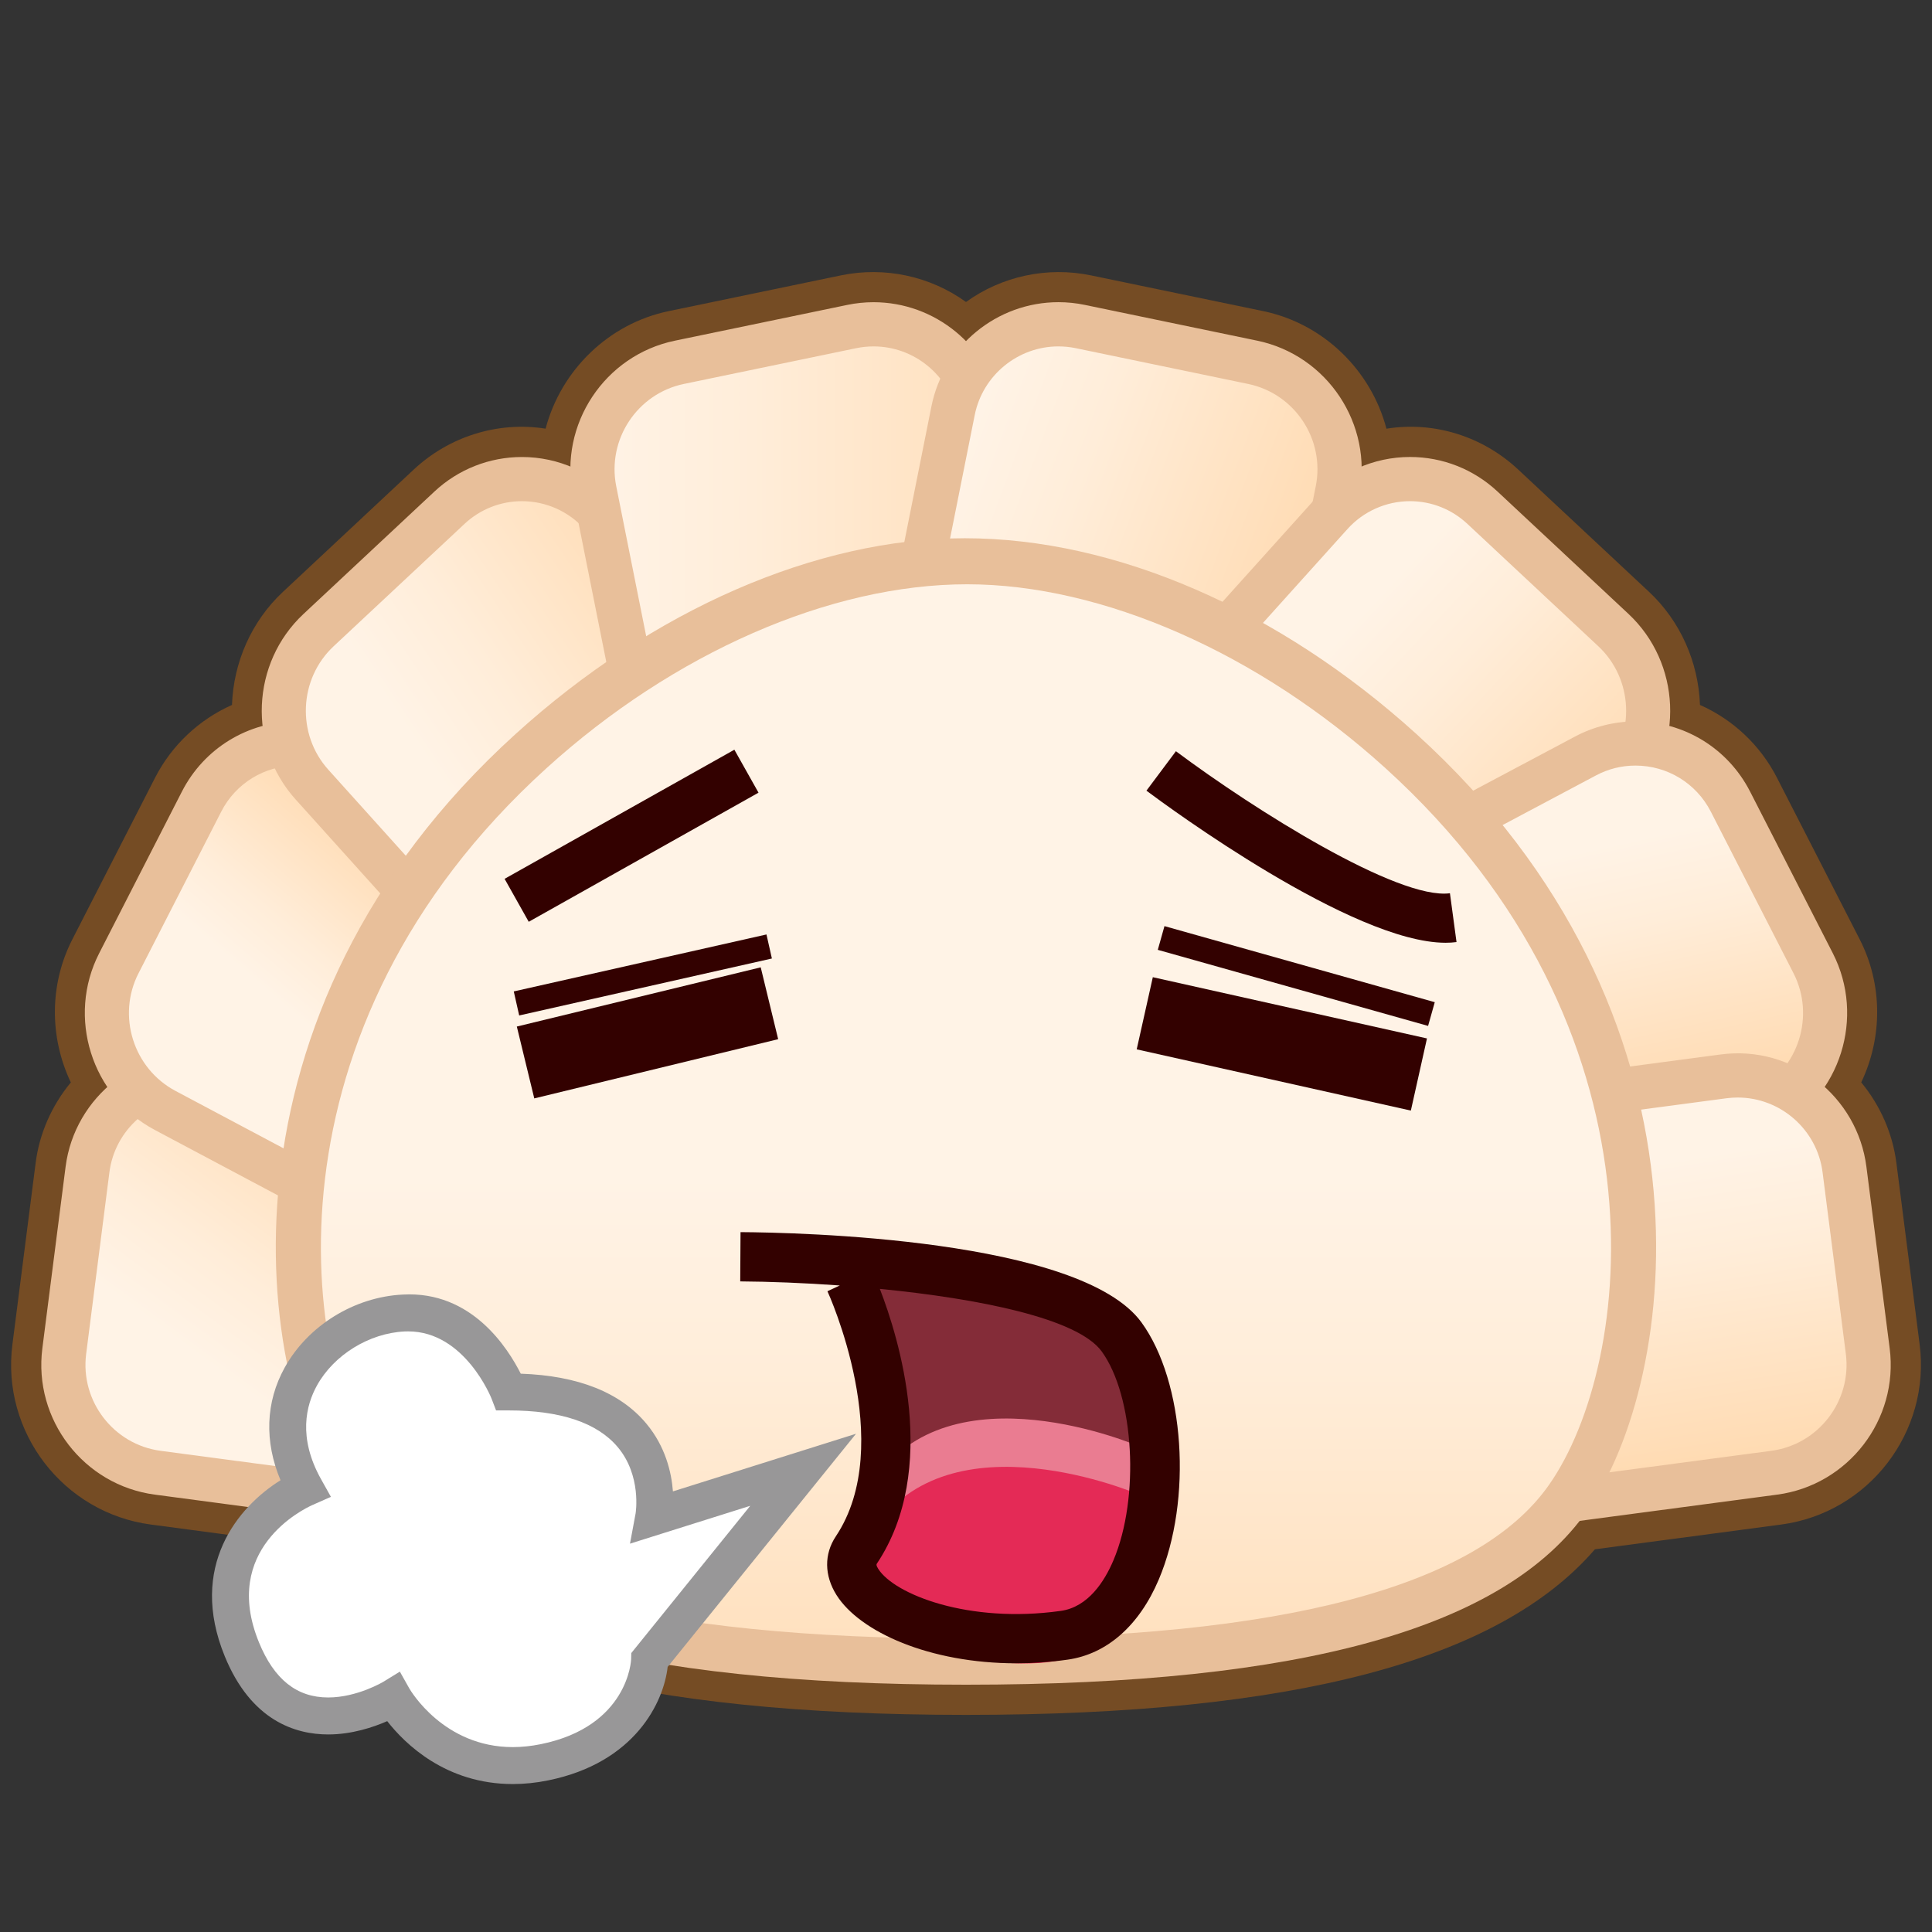 <?xml version="1.0" encoding="utf-8"?>
<!-- Generator: Adobe Illustrator 17.0.0, SVG Export Plug-In . SVG Version: 6.00 Build 0)  -->
<!DOCTYPE svg PUBLIC "-//W3C//DTD SVG 1.1//EN" "http://www.w3.org/Graphics/SVG/1.1/DTD/svg11.dtd">
<svg version="1.1" id="レイヤー_1" xmlns="http://www.w3.org/2000/svg" xmlns:xlink="http://www.w3.org/1999/xlink" x="0px"
	 y="0px" width="64px" height="64px" viewBox="0 0 64 64" style="enable-background:new 0 0 64 64;" xml:space="preserve">
<rect x="0" y="0" width="64" height="64" fill="#333333" stroke="none"/>
<g>
	<path style="fill:#754C24;" d="M32,56.808c-10.829,0-17.652-1.795-20.834-5.485L5,50.503
		c-2.902-0.385-4.961-3.061-4.589-5.965l0.77-6.016
		c0.124-0.974,0.531-1.896,1.165-2.665c-0.714-1.503-0.709-3.255,0.05-4.738
		l2.741-5.356c0.551-1.077,1.457-1.926,2.548-2.411
		c0.05-1.42,0.652-2.778,1.686-3.744l4.335-4.054
		c1.168-1.091,2.775-1.604,4.368-1.354c0.507-1.926,2.077-3.479,4.079-3.894
		l5.71-1.185C29.311,8.822,30.817,9.15,32,10.004
		c1.184-0.855,2.693-1.182,4.138-0.882l5.711,1.185
		c2.002,0.416,3.571,1.967,4.079,3.894c1.597-0.255,3.2,0.264,4.366,1.355
		l4.335,4.052c1.033,0.967,1.634,2.324,1.685,3.744
		c1.092,0.484,1.998,1.333,2.55,2.411l2.742,5.356
		c0.758,1.482,0.764,3.234,0.05,4.736c0.633,0.769,1.039,1.692,1.164,2.667
		l0.771,6.016C63.961,47.442,61.901,50.118,59,50.503l-6.166,0.819
		C49.652,55.013,42.829,56.808,32,56.808z M17.291,16.139
		c-0.826,0-1.614,0.312-2.22,0.877l-4.335,4.054
		c-0.769,0.718-1.154,1.789-1.033,2.866l0.097,0.854l-0.831,0.224
		c-0.886,0.238-1.634,0.844-2.053,1.662l-2.741,5.356
		c-0.551,1.077-0.461,2.387,0.234,3.42l0.485,0.722l-0.646,0.581
		c-0.602,0.54-0.987,1.259-1.085,2.022l-0.77,6.016
		c-0.232,1.815,1.055,3.488,2.869,3.729l6.961,0.925l0.251,0.321
		c2.617,3.345,9.186,5.041,19.524,5.041s16.907-1.696,19.523-5.041l0.252-0.321
		l6.961-0.925c1.814-0.24,3.102-1.913,2.869-3.729l-0.771-6.016
		c-0.098-0.765-0.482-1.484-1.083-2.025l-0.646-0.581l0.484-0.72
		c0.694-1.033,0.784-2.344,0.233-3.42l-2.741-5.355
		c-0.419-0.818-1.168-1.424-2.054-1.662l-0.832-0.223l0.097-0.855
		c0.122-1.076-0.264-2.147-1.031-2.866l-4.335-4.052
		c-0.9-0.842-2.195-1.136-3.446-0.624l-1.354,0.555l-0.026-1.462
		c-0.028-1.552-1.146-2.906-2.659-3.221l-5.711-1.185
		c-1.087-0.225-2.221,0.124-3.016,0.939L32,12.752l-0.715-0.733
		c-0.796-0.815-1.927-1.165-3.016-0.939l-5.71,1.185
		c-1.513,0.314-2.631,1.669-2.659,3.221l-0.026,1.463l-1.354-0.555
		C18.109,16.224,17.696,16.139,17.291,16.139z"/>
	<g>
		<g>
			<linearGradient id="SVGID_1_" gradientUnits="userSpaceOnUse" x1="13.082" y1="49.741" x2="19.039" y2="41.64">
				<stop  offset="0" style="stop-color:#FFF3E6"/>
				<stop  offset="0.303" style="stop-color:#FFEDD9"/>
				<stop  offset="0.862" style="stop-color:#FFDDB7"/>
				<stop  offset="1" style="stop-color:#FFD9AD"/>
			</linearGradient>
			<path style="fill:url(#SVGID_1_);" d="M32.091,48.737c-0.25,1.957-2.055,3.345-4.01,3.086
				l-22.853-3.036c-1.955-0.26-3.35-2.072-3.1-4.029l0.77-6.015
				c0.25-1.957,2.054-3.345,4.01-3.086l22.854,3.036
				c1.955,0.26,3.35,2.072,3.1,4.029L32.091,48.737z"/>
			<path style="fill:#E8BF9A;" d="M28.552,52.585c-0.188,0-0.377-0.012-0.567-0.037L5.132,49.512
				c-2.358-0.312-4.031-2.486-3.729-4.847l0.77-6.016
				c0.297-2.326,2.447-4.037,4.831-3.718l22.854,3.036
				c2.358,0.313,4.031,2.488,3.729,4.848l-0.77,6.015
				C32.543,50.971,30.709,52.585,28.552,52.585z M6.436,36.357
				c-1.423,0-2.632,1.065-2.812,2.478l-0.77,6.016
				c-0.2,1.563,0.909,3.004,2.471,3.21l22.853,3.036
				c1.575,0.208,2.991-0.918,3.188-2.452l0.77-6.015
				c0.2-1.563-0.908-3.004-2.47-3.211L6.811,36.383
				C6.685,36.366,6.56,36.357,6.436,36.357z"/>
		</g>
		<g>
			<linearGradient id="SVGID_2_" gradientUnits="userSpaceOnUse" x1="16.261" y1="39.201" x2="20.646" y2="34.084">
				<stop  offset="0" style="stop-color:#FFF3E6"/>
				<stop  offset="0.303" style="stop-color:#FFEDD9"/>
				<stop  offset="0.862" style="stop-color:#FFDDB7"/>
				<stop  offset="1" style="stop-color:#FFD9AD"/>
			</linearGradient>
			<path style="fill:url(#SVGID_2_);" d="M30.731,46.148c-0.899,1.756-3.058,2.436-4.8,1.51
				L5.469,36.784c-1.742-0.926-2.431-3.12-1.533-4.875l2.741-5.356
				c0.899-1.755,3.059-2.435,4.801-1.51l20.461,10.871
				c1.742,0.926,2.432,3.12,1.534,4.876L30.731,46.148z"/>
			<path style="fill:#E8BF9A;" d="M27.586,48.804c-0.692,0-1.384-0.173-1.999-0.501
				L5.126,37.43c-2.097-1.115-2.922-3.741-1.84-5.854l2.741-5.356
				c0.733-1.432,2.188-2.322,3.798-2.322c0.692,0,1.382,0.173,1.998,0.5
				l20.461,10.871c2.097,1.115,2.923,3.742,1.841,5.855l-2.742,5.357
				C30.649,47.913,29.194,48.804,27.586,48.804z M9.824,25.361
				c-1.058,0-2.014,0.584-2.495,1.525l-2.741,5.356
				c-0.72,1.406-0.171,3.153,1.224,3.895l20.461,10.874
				c0.411,0.219,0.852,0.329,1.312,0.329c1.057,0,2.012-0.584,2.493-1.525
				l2.742-5.357c0.72-1.407,0.17-3.155-1.225-3.896l-20.461-10.872
				C10.725,25.471,10.284,25.361,9.824,25.361z"/>
		</g>
		<g>
			<g>
				
					<linearGradient id="SVGID_3_" gradientUnits="userSpaceOnUse" x1="19.177" y1="32.713" x2="28.545" y2="26.427">
					<stop  offset="0" style="stop-color:#FFF3E6"/>
					<stop  offset="0.303" style="stop-color:#FFEDD9"/>
					<stop  offset="0.862" style="stop-color:#FFDDB7"/>
					<stop  offset="1" style="stop-color:#FFD9AD"/>
				</linearGradient>
				<path style="fill:url(#SVGID_3_);" d="M30.98,43.564c-1.441,1.347-3.7,1.25-5.019-0.216
					L10.332,25.987c-1.319-1.466-1.22-3.767,0.22-5.114l4.336-4.054
					c1.441-1.347,3.7-1.249,5.019,0.216L35.537,34.394
					c1.32,1.467,1.221,3.768-0.219,5.115L30.98,43.564z"/>
				<path style="fill:#E8BF9A;" d="M28.577,45.246c-1.202,0-2.354-0.514-3.159-1.409
					L9.788,26.477c-1.588-1.764-1.469-4.518,0.265-6.138l4.336-4.054
					c0.791-0.739,1.822-1.146,2.902-1.146c1.203,0,2.354,0.513,3.16,1.408
					l15.63,17.359c1.588,1.764,1.47,4.517-0.264,6.138l-4.337,4.055
					C30.688,44.838,29.658,45.246,28.577,45.246z M17.291,16.602
					c-0.708,0-1.384,0.267-1.903,0.752l-4.336,4.054
					c-1.155,1.08-1.234,2.915-0.176,4.089l15.63,17.361
					c1.003,1.114,2.878,1.196,3.975,0.171l4.337-4.055
					c1.155-1.08,1.234-2.915,0.176-4.091L19.364,17.526
					C18.835,16.938,18.08,16.602,17.291,16.602z"/>
			</g>
		</g>
		<g>
			<linearGradient id="SVGID_4_" gradientUnits="userSpaceOnUse" x1="19.626" y1="26.496" x2="37.122" y2="26.496">
				<stop  offset="0" style="stop-color:#FFF3E6"/>
				<stop  offset="0.303" style="stop-color:#FFEDD9"/>
				<stop  offset="0.862" style="stop-color:#FFDDB7"/>
				<stop  offset="1" style="stop-color:#FFD9AD"/>
			</linearGradient>
			<path style="fill:url(#SVGID_4_);" d="M32.429,13.606c-0.387-1.934-2.283-3.189-4.214-2.788
				l-5.71,1.184c-1.931,0.401-3.195,2.311-2.809,4.245l4.623,23.141
				c0.386,1.934,2.282,3.188,4.213,2.787l5.711-1.185
				c1.931-0.401,3.195-2.311,2.809-4.245L32.429,13.606z"/>
			<path style="fill:#E8BF9A;" d="M27.808,42.981c-2.038,0-3.807-1.451-4.206-3.449
				l-4.624-23.141c-0.466-2.332,1.049-4.622,3.377-5.105l5.71-1.185
				c0.287-0.06,0.581-0.09,0.872-0.09c2.039,0,3.809,1.451,4.209,3.451
				l4.624,23.139c0.466,2.332-1.049,4.622-3.378,5.106l-5.711,1.185
				C28.394,42.951,28.1,42.981,27.808,42.981z M28.938,11.475
				c-0.191,0-0.385,0.02-0.575,0.059l-5.71,1.185
				c-1.543,0.32-2.548,1.839-2.24,3.386l4.624,23.141
				c0.301,1.505,1.827,2.531,3.347,2.213l5.712-1.185
				c1.544-0.32,2.549-1.84,2.239-3.386l-4.624-23.139
				C31.448,12.431,30.281,11.475,28.938,11.475z"/>
		</g>
		<g>
			<linearGradient id="SVGID_5_" gradientUnits="userSpaceOnUse" x1="28.612" y1="23.865" x2="40.625" y2="28.37">
				<stop  offset="0" style="stop-color:#FFF3E6"/>
				<stop  offset="0.303" style="stop-color:#FFEDD9"/>
				<stop  offset="0.862" style="stop-color:#FFDDB7"/>
				<stop  offset="1" style="stop-color:#FFD9AD"/>
			</linearGradient>
			<path style="fill:url(#SVGID_5_);" d="M31.572,13.606c0.387-1.934,2.283-3.189,4.214-2.788
				l5.711,1.184c1.931,0.401,3.195,2.311,2.809,4.245l-4.622,23.141
				c-0.386,1.934-2.282,3.189-4.214,2.787l-5.713-1.185
				c-1.931-0.402-3.195-2.311-2.808-4.245L31.572,13.606z"/>
			<path style="fill:#E8BF9A;" d="M36.195,42.981c-0.292,0-0.587-0.03-0.875-0.091l-5.712-1.184
				c-2.328-0.485-3.843-2.776-3.377-5.106l4.624-23.139
				c0.399-2,2.169-3.451,4.208-3.451c0.292,0,0.585,0.03,0.872,0.09
				l5.711,1.185c2.327,0.483,3.843,2.773,3.378,5.105l-4.622,23.142
				C40.001,41.531,38.232,42.981,36.195,42.981z M35.062,11.475
				c-1.344,0-2.51,0.957-2.773,2.274l-4.624,23.139
				c-0.309,1.546,0.696,3.064,2.24,3.387l5.712,1.184
				c1.525,0.319,3.047-0.706,3.348-2.213l4.622-23.141
				c0.309-1.547-0.696-3.066-2.239-3.386l-5.711-1.185
				C35.448,11.495,35.255,11.475,35.062,11.475z"/>
		</g>
		<g>
			<g>
				
					<linearGradient id="SVGID_6_" gradientUnits="userSpaceOnUse" x1="38.275" y1="27.582" x2="46.589" y2="35.359">
					<stop  offset="0" style="stop-color:#FFF3E6"/>
					<stop  offset="0.303" style="stop-color:#FFEDD9"/>
					<stop  offset="0.862" style="stop-color:#FFDDB7"/>
					<stop  offset="1" style="stop-color:#FFD9AD"/>
				</linearGradient>
				<path style="fill:url(#SVGID_6_);" d="M33.019,43.564c1.441,1.347,3.699,1.25,5.019-0.216
					l15.628-17.36c1.32-1.466,1.22-3.767-0.219-5.114l-4.336-4.053
					c-1.44-1.347-3.698-1.25-5.019,0.216L28.463,34.394
					c-1.319,1.467-1.22,3.768,0.22,5.115L33.019,43.564z"/>
				<path style="fill:#E8BF9A;" d="M35.422,45.246c0,0,0,0-0.001,0
					c-1.08,0-2.111-0.408-2.902-1.148l-4.335-4.055
					c-1.733-1.62-1.852-4.374-0.264-6.138l15.628-17.359
					c0.807-0.895,1.958-1.408,3.16-1.408c1.081,0,2.111,0.407,2.902,1.147
					l4.336,4.052c1.733,1.623,1.852,4.376,0.264,6.139L38.581,43.837
					C37.775,44.732,36.623,45.246,35.422,45.246z M46.708,16.602
					c-0.788,0-1.544,0.336-2.072,0.924l-15.628,17.358
					c-1.058,1.176-0.979,3.011,0.175,4.091l4.336,4.055
					c1.098,1.025,2.972,0.944,3.975-0.171l15.629-17.361
					c1.059-1.174,0.979-3.009-0.176-4.09l-4.336-4.052
					C48.092,16.869,47.416,16.602,46.708,16.602z"/>
			</g>
		</g>
		<g>
			<linearGradient id="SVGID_7_" gradientUnits="userSpaceOnUse" x1="43.898" y1="30.058" x2="45.879" y2="38.974">
				<stop  offset="0" style="stop-color:#FFF3E6"/>
				<stop  offset="0.303" style="stop-color:#FFEDD9"/>
				<stop  offset="0.862" style="stop-color:#FFDDB7"/>
				<stop  offset="1" style="stop-color:#FFD9AD"/>
			</linearGradient>
			<path style="fill:url(#SVGID_7_);" d="M33.269,46.148c0.898,1.756,3.059,2.436,4.801,1.51
				l20.461-10.874c1.742-0.926,2.432-3.12,1.534-4.875l-2.742-5.356
				c-0.898-1.755-3.059-2.435-4.801-1.51L32.061,35.914
				c-1.742,0.926-2.432,3.12-1.534,4.876L33.269,46.148z"/>
			<path style="fill:#E8BF9A;" d="M36.414,48.804L36.414,48.804c-1.609,0-3.064-0.891-3.797-2.323
				l-2.741-5.357c-1.082-2.113-0.256-4.74,1.841-5.855l20.46-10.871
				c0.615-0.327,1.306-0.5,1.998-0.5c1.609,0,3.064,0.89,3.798,2.322
				l2.741,5.356c1.081,2.113,0.256,4.739-1.841,5.854L38.413,48.304
				C37.798,48.631,37.106,48.804,36.414,48.804z M54.176,25.361
				c-0.46,0-0.901,0.11-1.311,0.328l-20.461,10.872
				c-1.396,0.741-1.945,2.489-1.225,3.896l2.741,5.357
				c0.481,0.941,1.438,1.525,2.494,1.525c0.46,0,0.901-0.11,1.312-0.328
				l20.461-10.875c1.396-0.741,1.945-2.488,1.226-3.895l-2.741-5.356
				C56.189,25.945,55.233,25.361,54.176,25.361z"/>
		</g>
		<g>
			<linearGradient id="SVGID_8_" gradientUnits="userSpaceOnUse" x1="45.893" y1="39.928" x2="47.599" y2="50.558">
				<stop  offset="0" style="stop-color:#FFF3E6"/>
				<stop  offset="0.303" style="stop-color:#FFEDD9"/>
				<stop  offset="0.862" style="stop-color:#FFDDB7"/>
				<stop  offset="1" style="stop-color:#FFD9AD"/>
			</linearGradient>
			<path style="fill:url(#SVGID_8_);" d="M31.908,48.737c0.25,1.957,2.055,3.345,4.01,3.086
				l22.854-3.036c1.956-0.26,3.35-2.072,3.1-4.029l-0.77-6.015
				c-0.25-1.957-2.055-3.345-4.011-3.086l-22.854,3.036
				c-1.955,0.26-3.35,2.072-3.1,4.029L31.908,48.737z"/>
			<path style="fill:#E8BF9A;" d="M35.446,52.585c-2.157,0-3.99-1.614-4.264-3.755
				l-0.771-6.015c-0.302-2.359,1.372-4.534,3.729-4.848l22.854-3.036
				c2.395-0.321,4.536,1.391,4.833,3.718l0.771,6.016
				c0.302,2.36-1.371,4.534-3.729,4.847l-22.854,3.036
				C35.823,52.573,35.634,52.585,35.446,52.585z M57.562,36.357
				c-0.124,0-0.249,0.009-0.375,0.025l-22.854,3.036
				c-1.562,0.207-2.671,1.647-2.471,3.211l0.771,6.015
				c0.197,1.535,1.615,2.661,3.188,2.452l22.854-3.036
				c1.562-0.206,2.67-1.646,2.471-3.21l-0.771-6.016
				C60.195,37.423,58.985,36.357,57.562,36.357z"/>
		</g>
		<g>
			<linearGradient id="SVGID_9_" gradientUnits="userSpaceOnUse" x1="32" y1="38.959" x2="32" y2="60.236">
				<stop  offset="0" style="stop-color:#FFF3E6"/>
				<stop  offset="0.303" style="stop-color:#FFEDD9"/>
				<stop  offset="0.862" style="stop-color:#FFDDB7"/>
				<stop  offset="1" style="stop-color:#FFD9AD"/>
			</linearGradient>
			<path style="fill:url(#SVGID_9_);" d="M46.41,24.882c-4.94-4.48-10.346-6.301-14.41-6.29
				c-4.065-0.011-9.47,1.81-14.41,6.29
				c-9.689,8.787-8.64,20.303-5.532,24.739c3.184,4.556,12.463,5.423,19.942,5.423
				c7.48,0,16.757-0.867,19.942-5.423C55.048,45.185,56.099,33.669,46.41,24.882z"/>
			<path style="fill:#E8BF9A;" d="M32,55.808c-11.136,0-17.864-1.881-20.568-5.749
				c-3.081-4.396-4.588-16.462,5.645-25.742c4.546-4.123,9.972-6.487,14.885-6.487
				c4.989,0,10.414,2.365,14.96,6.487c10.229,9.278,8.724,21.344,5.645,25.742
				C49.864,53.927,43.136,55.808,32,55.808z M32.038,19.355
				c-4.547,0-9.729,2.277-13.935,6.092C8.575,34.089,9.872,45.17,12.683,49.184
				c2.365,3.382,8.864,5.097,19.317,5.097s16.953-1.715,19.316-5.097
				c2.812-4.014,4.106-15.098-5.419-23.736
				C41.691,21.633,36.511,19.355,32.038,19.355z"/>
		</g>
	</g>
</g>
<g>
	<path style="fill:#842C38;" d="M24.527,41.632c0,0,10.742,0.064,12.626,2.653
		c1.885,2.59,1.438,9.414-1.9,9.885c-4.377,0.618-7.811-1.438-6.885-2.825
		c2.32-3.479-0.218-8.915-0.218-8.915"/>
	<path style="fill:#EA7C91;" d="M37.717,47.906c0,0-6.26-2.705-8.783,1.183
		c-2.523,3.889,5.02,4.983,6.609,4.156
		C37.133,52.417,37.717,47.906,37.717,47.906z"/>
	<path style="fill:#E42A56;" d="M37.717,49.505c0,0-6.26-2.702-8.783,1.186
		c-2.523,3.887,5.02,4.983,6.609,4.154
		C37.133,54.017,37.717,49.505,37.717,49.505z"/>
	<path style="fill:#330100;" d="M33.665,55.099c-2.87,0-5.187-1.04-5.955-2.262
		c-0.406-0.646-0.414-1.356-0.021-1.945c2.034-3.051-0.255-8.068-0.279-8.118
		l0.41-0.191c-1.184-0.085-2.325-0.129-3.299-0.135l0.01-1.632
		c1.862,0.011,11.256,0.207,13.281,2.989c1.433,1.97,1.696,5.87,0.574,8.518
		c-0.648,1.529-1.721,2.472-3.02,2.655
		C34.785,55.06,34.214,55.099,33.665,55.099z M29.146,42.696
		c0.62,1.6,1.989,5.97-0.099,9.102c-0.013,0.019-0.032,0.049,0.045,0.171
		c0.531,0.844,2.989,1.823,6.048,1.394c0.909-0.128,1.45-0.982,1.744-1.676
		c0.879-2.074,0.689-5.438-0.39-6.921C35.697,43.671,32.424,43.018,29.146,42.696
		z"/>
	
		<rect x="20.223" y="30.044" transform="matrix(0.236 0.972 -0.972 0.236 49.63 5.297)" style="fill:#330100;" width="2.449" height="8.312"/>
	
		<rect x="37.809" y="33.353" transform="matrix(0.976 0.218 -0.218 0.976 8.558 -8.424)" style="fill:#330100;" width="9.305" height="2.449"/>
	
		<rect x="20.894" y="27.99" transform="matrix(0.22 0.976 -0.976 0.22 48.112 4.405)" style="fill:#330100;" width="0.816" height="8.577"/>
	
		<rect x="38.292" y="31.896" transform="matrix(0.963 0.271 -0.271 0.963 10.343 -10.414)" style="fill:#330100;" width="9.298" height="0.816"/>
	
		<rect x="20.108" y="23.312" transform="matrix(0.49 0.872 -0.872 0.49 34.802 -4.122)" style="fill:#330100;" width="1.632" height="8.729"/>
	<path style="fill:#330100;" d="M47.888,31.23c-3.084,0-9.198-4.505-9.911-5.038l0.977-1.307
		c2.598,1.943,7.362,4.934,9.077,4.705l0.218,1.617
		C48.135,31.223,48.014,31.23,47.888,31.23z"/>
	<g>
		<path style="fill:#FFFFFF;" d="M26.605,48.689l-4.947,1.558c0,0,0.767-4.136-4.803-4.136
			c0,0-1.044-2.73-3.481-2.615c-2.437,0.118-5.014,2.683-3.273,5.801
			c0,0-3.62,1.596-2.089,5.34c1.532,3.742,5.014,1.594,5.014,1.594
			s1.6,2.843,5.012,2.148c3.412-0.693,3.482-3.395,3.482-3.395L26.605,48.689z"
			/>
		<path style="fill:#989798;" d="M16.987,59.099c0,0,0,0-0,0c-2.221,0-3.577-1.338-4.16-2.084
			c-0.457,0.2-1.169,0.441-1.955,0.441c-1.079,0-2.55-0.449-3.426-2.588
			c-1.22-2.981,0.447-4.963,1.847-5.833c-0.54-1.284-0.496-2.591,0.139-3.735
			c0.771-1.39,2.307-2.338,3.913-2.416c2.287-0.128,3.481,1.783,3.906,2.621
			c1.903,0.066,3.303,0.624,4.164,1.659c0.629,0.756,0.828,1.607,0.877,2.24
			l6.065-1.909l-6.24,7.723c-0.13,1.159-1.072,3.173-3.956,3.759
			C17.763,59.059,17.368,59.099,16.987,59.099z M13.246,55.375l0.312,0.555
			c0.045,0.077,1.144,1.945,3.428,1.945l0,0c0.3,0,0.612-0.033,0.928-0.097
			c2.902-0.588,2.992-2.788,2.993-2.811l0.005-0.207l3.941-4.878l-3.984,1.254
			l0.186-1.001c0.002-0.01,0.206-1.249-0.592-2.198
			c-0.678-0.806-1.892-1.215-3.609-1.215h-0.421l-0.151-0.394
			c-0.008-0.021-0.887-2.224-2.759-2.224l-0.121,0.002
			c-1.173,0.057-2.339,0.775-2.901,1.788c-0.364,0.655-0.636,1.726,0.133,3.104
			l0.328,0.587l-0.615,0.272c-0.312,0.14-3.03,1.466-1.769,4.547
			c0.503,1.23,1.253,1.827,2.293,1.827c0.96,0,1.825-0.517,1.833-0.523
			L13.246,55.375z"/>
	</g>
</g>
<g>
</g>
<g>
</g>
<g>
</g>
<g>
</g>
<g>
</g>
<g>
</g>
</svg>
